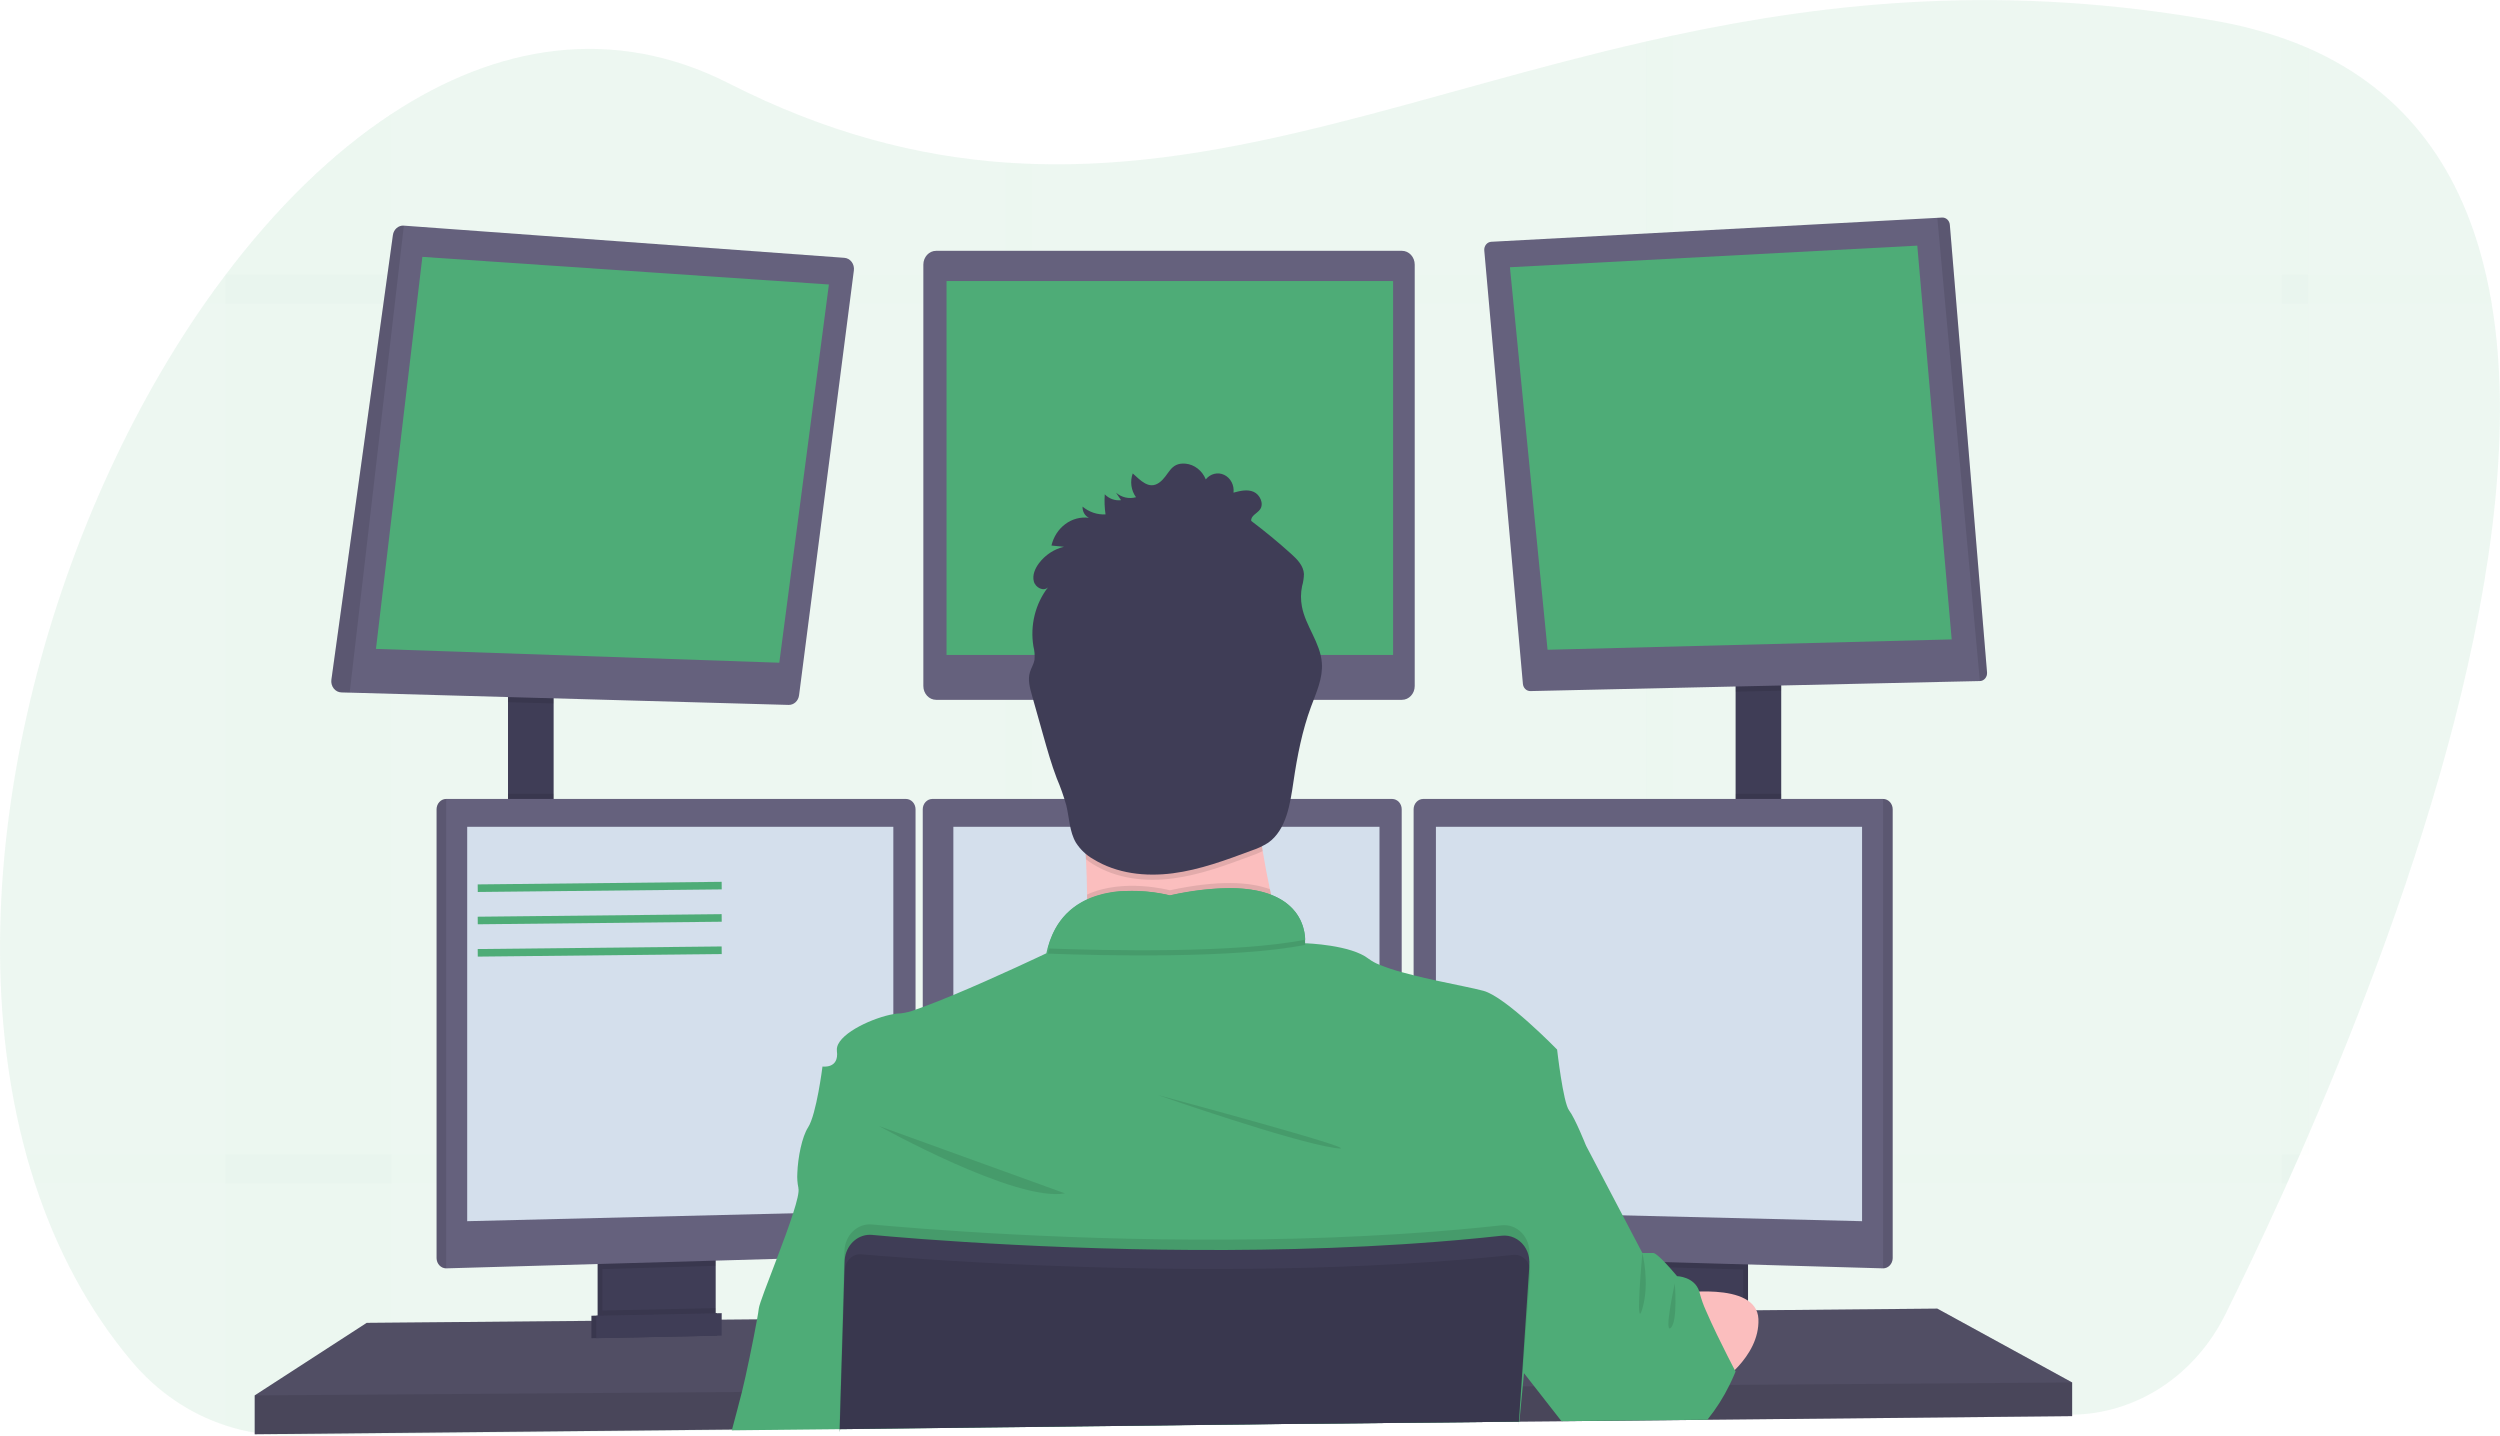 <svg width="660" height="379" viewBox="0 0 660 379" fill="none" xmlns="http://www.w3.org/2000/svg">
<g clip-path="url(#clip0)">
<path opacity="0.1" d="M609.397 299.695C608.661 301.405 607.928 303.092 607.197 304.756C606.057 307.341 604.93 309.877 603.819 312.361C603.325 313.462 602.83 314.543 602.349 315.624C596.898 327.64 591.808 338.268 587.486 347.008C583.564 354.928 577.74 361.563 570.624 366.22C563.509 370.876 555.364 373.382 547.042 373.475L450.925 374.604H449.911L441.671 374.699L434.623 374.781L413.01 375.035H412.136L401.133 375.164H400.797L332.979 375.958L272.444 376.642L265.402 376.724L221.669 377.237H221.619L193.256 377.565H192.951L103.267 378.611L76.438 378.926C70.713 378.996 65.011 378.115 59.534 376.313C50.003 373.207 41.437 367.355 34.758 359.387C23.236 345.688 14.838 329.705 9.197 312.361C8.381 309.858 7.621 307.323 6.915 304.756C-12.613 233.528 11.193 141.631 54.039 80.134C55.835 77.563 57.66 75.055 59.515 72.611L59.559 72.557C72.736 55.103 87.51 40.523 103.248 30.154C131.136 11.751 162.034 6.567 192.425 22.016C218.139 35.092 242.148 41.241 265.421 42.909C267.773 43.074 270.124 43.197 272.463 43.272C325.849 45.084 375.882 24.328 434.636 10.93C436.975 10.396 439.32 9.87 441.684 9.371C483.598 0.37 530.094 -4.376 585.388 5.602C591.133 6.615 596.801 8.078 602.349 9.979C604.787 10.827 607.136 11.739 609.397 12.715C635.789 24.3 650.182 45.706 656.299 72.529C656.878 75.019 657.378 77.552 657.801 80.127C668.645 144.647 636.885 236.167 609.397 299.695Z" fill="#4EAC77"/>
<g opacity="0.1">
<path opacity="0.1" d="M103.248 30.153V378.685L76.419 379C70.693 379.07 64.992 378.189 59.515 376.387V72.556H59.559C72.736 55.082 87.51 40.501 103.248 30.153Z" fill="#4EAC77"/>
<path opacity="0.1" d="M657.832 80.133H54.039C55.834 77.562 57.66 75.054 59.515 72.61V72.556H656.33C656.909 75.031 657.41 77.557 657.832 80.133Z" fill="#4EAC77"/>
<path opacity="0.1" d="M609.397 12.721V304.748H607.197C606.056 307.334 604.93 309.869 603.819 312.353C603.325 313.455 602.83 314.535 602.349 315.616V9.958C604.787 10.806 607.136 11.727 609.397 12.721Z" fill="#4EAC77"/>
<path opacity="0.1" d="M441.684 9.349V374.726L434.636 374.808V10.908C436.975 10.375 439.32 9.848 441.684 9.349Z" fill="#4EAC77"/>
<path opacity="0.1" d="M272.463 43.25V376.709L265.421 376.791V42.888C267.772 43.052 270.124 43.148 272.463 43.25Z" fill="#4EAC77"/>
<path opacity="0.1" d="M607.197 304.755C606.056 307.34 604.93 309.875 603.819 312.36H9.197C8.381 309.857 7.62 307.322 6.915 304.755H607.197Z" fill="#4EAC77"/>
</g>
<path d="M146.157 181.803H134.114V221.237H146.157V181.803Z" fill="#3F3D56"/>
<path d="M470.243 179.751H458.201V221.469H470.243V179.751Z" fill="#3F3D56"/>
<path d="M547.042 364.966V373.857L450.754 374.815L449.727 374.835L413.131 375.198L412.256 375.211L401.133 375.314H400.803L332.998 375.991L221.694 377.106H221.599L193.3 377.393L192.995 377.4L67.247 378.644V368.386L96.815 349.236L156.139 348.703L157.407 348.696L157.825 348.689L159.093 348.669L187.576 348.416L188.85 348.409L189.256 348.402L190.524 348.395L199.657 348.313L199.898 348.306L222.43 348.101H222.613L398.433 346.501L402.736 346.467H403.167L406.45 346.432L430.313 346.22L431.581 346.2L432.753 346.186H433.362L440.784 346.125L442.254 346.104L444.225 346.09L450.405 346.029L460.21 345.94L461.478 345.926L463.683 345.913H464.095L511.447 345.475L547.042 364.966Z" fill="#65617D"/>
<path opacity="0.2" d="M547.042 364.966V373.857L450.754 374.815L449.727 374.835L413.131 375.198L412.256 375.211L401.133 375.314H400.803L332.998 375.991L221.694 377.106H221.599L193.3 377.393L192.995 377.4L67.247 378.644V368.386L96.815 349.236L156.139 348.703L157.407 348.696L157.825 348.689L159.093 348.669L187.576 348.416L188.85 348.409L189.256 348.402L190.524 348.395L199.657 348.313L199.898 348.306L222.43 348.101H222.613L398.433 346.501L402.736 346.467H403.167L406.45 346.432L430.313 346.22L431.581 346.2L432.753 346.186H433.362L440.784 346.125L442.254 346.104L444.225 346.09L450.405 346.029L460.21 345.94L461.478 345.926L463.683 345.913H464.095L511.447 345.475L547.042 364.966Z" fill="black"/>
<path d="M187.671 330.778V347.527C187.672 348.32 187.464 349.097 187.071 349.768C186.678 350.438 186.117 350.975 185.453 351.315C184.959 351.574 184.418 351.714 183.869 351.726L161.749 352.232C161.158 352.247 160.572 352.114 160.037 351.842C159.362 351.508 158.789 350.971 158.388 350.296C157.987 349.62 157.774 348.835 157.775 348.033V330.778H187.671Z" fill="#3F3D56"/>
<path opacity="0.1" d="M187.671 330.778V347.527C187.672 348.32 187.464 349.097 187.071 349.768C186.678 350.438 186.117 350.975 185.453 351.315C184.959 351.574 184.418 351.714 183.869 351.726L161.749 352.232C161.158 352.247 160.572 352.114 160.037 351.842C159.362 351.508 158.789 350.971 158.388 350.296C157.987 349.62 157.774 348.835 157.775 348.033V330.778H187.671Z" fill="black"/>
<path d="M188.939 330.778V347.527C188.939 348.32 188.731 349.097 188.338 349.768C187.946 350.438 187.385 350.975 186.721 351.315C186.226 351.574 185.686 351.714 185.136 351.726L163.016 352.232C162.425 352.247 161.84 352.114 161.305 351.842C160.629 351.508 160.057 350.971 159.655 350.296C159.254 349.62 159.041 348.835 159.042 348.033V330.778H188.939Z" fill="#3F3D56"/>
<path d="M461.478 330.778H431.581V352.321H461.478V330.778Z" fill="#3F3D56"/>
<path opacity="0.1" d="M461.478 330.778H431.581V352.321H461.478V330.778Z" fill="black"/>
<path d="M460.21 330.778H430.313V352.321H460.21V330.778Z" fill="#3F3D56"/>
<path opacity="0.1" d="M146.157 181.796V185.715L134.114 185.379V181.796H146.157Z" fill="black"/>
<path d="M225.421 71.4L210.951 183.56C210.86 184.277 210.526 184.932 210.015 185.4C209.504 185.868 208.852 186.116 208.182 186.098L92.321 182.856L90.122 182.794C89.739 182.785 89.362 182.688 89.016 182.51C88.67 182.333 88.363 182.079 88.114 181.764C87.865 181.45 87.68 181.083 87.572 180.686C87.464 180.29 87.434 179.873 87.485 179.464L103.729 62.051C103.834 61.324 104.188 60.665 104.721 60.205C105.253 59.746 105.926 59.518 106.607 59.568L222.886 68.062C223.261 68.086 223.628 68.193 223.963 68.377C224.297 68.561 224.593 68.818 224.831 69.131C225.07 69.445 225.245 69.808 225.347 70.199C225.448 70.589 225.474 70.998 225.421 71.4V71.4Z" fill="#65617D"/>
<path d="M111.506 67.816L99.255 171.312L205.735 174.957L218.83 75.106L111.506 67.816Z" fill="#4EAC77"/>
<path d="M370.108 66.216H247.142C245.276 66.216 243.764 67.848 243.764 69.861V181.112C243.764 183.125 245.276 184.757 247.142 184.757H370.108C371.973 184.757 373.486 183.125 373.486 181.112V69.861C373.486 67.848 371.973 66.216 370.108 66.216Z" fill="#65617D"/>
<path d="M367.775 74.197H249.886V172.905H367.775V74.197Z" fill="#4EAC77"/>
<path opacity="0.1" d="M470.243 179.744V182.336L458.201 182.603V179.744H470.243Z" fill="black"/>
<path d="M524.58 177.556C524.597 177.839 524.561 178.123 524.474 178.391C524.387 178.659 524.25 178.905 524.072 179.115C523.895 179.324 523.68 179.493 523.44 179.61C523.201 179.728 522.942 179.792 522.679 179.799L404.029 182.446C403.536 182.457 403.058 182.266 402.69 181.912C402.322 181.558 402.092 181.067 402.045 180.537L391.847 66.134C391.822 65.85 391.851 65.564 391.931 65.292C392.011 65.02 392.142 64.769 392.315 64.554C392.488 64.338 392.7 64.163 392.938 64.038C393.175 63.914 393.434 63.842 393.698 63.829L511.447 57.51L512.715 57.441C513.219 57.413 513.713 57.596 514.094 57.954C514.475 58.311 514.712 58.814 514.756 59.356L524.58 177.556Z" fill="#65617D"/>
<path d="M398.623 70.552L506.161 64.848L515.244 168.802L408.554 171.537L398.623 70.552Z" fill="#4EAC77"/>
<path opacity="0.1" d="M524.58 177.556C524.597 177.839 524.561 178.123 524.474 178.391C524.387 178.659 524.25 178.905 524.072 179.115C523.895 179.324 523.68 179.493 523.44 179.61C523.201 179.728 522.942 179.792 522.678 179.799L511.447 57.51L512.715 57.441C513.219 57.413 513.713 57.596 514.094 57.954C514.475 58.311 514.712 58.814 514.756 59.356L524.58 177.556Z" fill="black"/>
<path opacity="0.1" d="M106.626 59.561L92.321 182.856L90.122 182.794C89.739 182.785 89.362 182.688 89.016 182.51C88.67 182.333 88.363 182.079 88.114 181.764C87.865 181.45 87.68 181.083 87.572 180.686C87.464 180.29 87.434 179.873 87.485 179.464L103.729 62.051C103.833 61.319 104.189 60.655 104.726 60.194C105.263 59.732 105.941 59.506 106.626 59.561V59.561Z" fill="black"/>
<path opacity="0.1" d="M146.157 209.556H134.114V221.237H146.157V209.556Z" fill="black"/>
<path opacity="0.1" d="M188.939 330.771V334.17L159.042 335.032V330.771H188.939Z" fill="black"/>
<path d="M241.704 213.625V328.658C241.696 329.36 241.438 330.032 240.984 330.535C240.53 331.038 239.914 331.333 239.264 331.359L117.794 334.847H117.762C117.101 334.838 116.469 334.551 116.001 334.046C115.533 333.541 115.267 332.859 115.258 332.146V213.625C115.267 212.911 115.533 212.229 116.001 211.724C116.469 211.22 117.101 210.932 117.762 210.923H239.2C239.862 210.932 240.494 211.22 240.961 211.724C241.429 212.229 241.696 212.911 241.704 213.625V213.625Z" fill="#65617D"/>
<path opacity="0.1" d="M117.794 210.923V334.847H117.762C117.101 334.838 116.469 334.551 116.001 334.046C115.533 333.541 115.267 332.859 115.258 332.146V213.625C115.267 212.911 115.533 212.229 116.001 211.724C116.469 211.22 117.101 210.932 117.762 210.923H117.794Z" fill="black"/>
<path d="M123.34 218.269H235.841V319.658L123.34 322.393V218.269Z" fill="#D4DFEC"/>
<path opacity="0.1" d="M470.243 209.556H458.201V221.469H470.243V209.556Z" fill="black"/>
<path opacity="0.1" d="M460.21 330.771V335.155L430.313 334.293V330.771H460.21Z" fill="black"/>
<path d="M499.665 213.625V332.146C499.657 332.865 499.386 333.552 498.911 334.058C498.437 334.564 497.797 334.847 497.13 334.847V334.847L375.634 331.359C374.984 331.333 374.368 331.038 373.914 330.535C373.46 330.032 373.202 329.36 373.194 328.658V213.625C373.202 212.911 373.469 212.229 373.937 211.724C374.404 211.22 375.036 210.932 375.698 210.923H497.136C497.802 210.925 498.44 211.209 498.913 211.715C499.387 212.22 499.657 212.906 499.665 213.625V213.625Z" fill="#65617D"/>
<path opacity="0.1" d="M499.665 213.625V332.146C499.657 332.865 499.386 333.552 498.911 334.058C498.437 334.564 497.797 334.847 497.13 334.847V334.847V210.923C497.797 210.923 498.437 211.207 498.911 211.712C499.386 212.218 499.657 212.905 499.665 213.625Z" fill="black"/>
<path d="M491.584 218.269H379.082V319.658L491.584 322.393V218.269Z" fill="#D4DFEC"/>
<path d="M370.05 213.625V328.658C370.043 329.36 369.785 330.032 369.331 330.535C368.877 331.038 368.261 331.333 367.61 331.359L246.14 334.847C245.474 334.847 244.833 334.564 244.359 334.058C243.884 333.552 243.614 332.865 243.605 332.146V213.625C243.613 212.911 243.88 212.229 244.348 211.724C244.815 211.22 245.447 210.932 246.109 210.923H367.547C368.208 210.932 368.84 211.22 369.308 211.724C369.776 212.229 370.042 212.911 370.05 213.625V213.625Z" fill="#65617D"/>
<path d="M251.686 218.269H364.188V319.658L251.686 322.393V218.269Z" fill="#D4DFEC"/>
<path opacity="0.1" d="M547.042 364.966V373.857L450.754 374.815L449.727 374.835L413.131 375.198L412.256 375.211L401.133 375.314H400.803L332.998 375.991L221.694 377.106H221.599L193.3 377.393L192.995 377.4L67.247 378.644V368.386L195.6 367.476H195.905L221.884 367.285H222.005L401.424 366.006H401.608L401.716 365.999H402.014L405.05 365.978H405.975L453.187 365.636L455.976 365.623L456.597 365.616L547.042 364.966Z" fill="black"/>
<path d="M308.831 221.237C326.798 221.237 341.364 205.52 341.364 186.132C341.364 166.744 326.798 151.027 308.831 151.027C290.863 151.027 276.297 166.744 276.297 186.132C276.297 205.52 290.863 221.237 308.831 221.237Z" fill="#FBBEBE"/>
<path d="M341.371 257.942C341.371 257.942 278.306 266.149 284.328 257.942C286.508 254.974 287.11 246.179 286.99 236.159C286.952 233.116 286.85 229.963 286.704 226.824C286.007 211.778 284.328 197.074 284.328 197.074C284.328 197.074 339.469 169.034 333.131 191.261C330.596 200.241 331.426 212.852 333.353 224.69C333.917 228.144 334.57 231.529 335.254 234.744C336.925 242.584 338.966 250.327 341.371 257.942V257.942Z" fill="#FBBEBE"/>
<path opacity="0.1" d="M341.371 257.942C341.371 257.942 278.306 266.149 284.328 257.942C286.508 254.974 287.11 246.179 286.99 236.159C296.605 231.728 308.837 235.031 308.837 235.031C321.716 232.261 329.975 232.802 335.254 234.744C336.925 242.584 338.966 250.327 341.371 257.942V257.942Z" fill="black"/>
<path d="M221.669 377.878V377.304L332.979 375.998L400.797 375.314H400.987L400.917 376.326L401.012 375.314H401.133V375.198L402.001 365.999L402.33 362.518L402.432 361.43L402.521 360.521L406.438 346.426L410.355 332.351L413.65 320.499L418.683 302.389C418.683 302.389 415.831 295.208 414.246 293.156C412.662 291.104 411.077 277.084 411.077 277.084C411.077 277.084 397.552 263.181 391.638 261.58C389.16 260.896 384.267 259.987 379.07 258.845C377.124 258.421 375.127 257.969 373.207 257.477C372.123 257.21 371.058 256.93 370.038 256.649C368.052 256.114 366.095 255.461 364.175 254.693C363.169 254.299 362.211 253.773 361.323 253.127C356.664 249.441 344.99 249.024 344.54 249.024C344.538 249.008 344.538 248.992 344.54 248.976V248.914C344.556 248.627 344.556 248.34 344.54 248.053C344.54 247.779 344.54 247.458 344.483 247.095C344.483 246.986 344.483 246.869 344.438 246.753C344.407 246.507 344.369 246.247 344.311 245.974C344.292 245.851 344.267 245.73 344.235 245.611C344.052 244.787 343.786 243.987 343.443 243.224C343.399 243.115 343.342 242.999 343.291 242.889C342.98 242.257 342.62 241.656 342.214 241.09C342.131 240.974 342.042 240.851 341.947 240.735C341.428 240.074 340.851 239.47 340.223 238.929C340.052 238.786 339.875 238.635 339.691 238.498C339.588 238.409 339.48 238.326 339.368 238.252L338.804 237.856L338.278 237.527C337.815 237.254 337.327 236.987 336.794 236.734C336.63 236.652 336.452 236.577 336.275 236.501C336.097 236.426 335.818 236.31 335.584 236.214H335.546L335.07 236.009C334.709 235.879 334.342 235.763 333.955 235.647L333.366 235.482L332.732 235.325L332.098 235.181C331.464 235.045 330.786 234.922 330.076 234.826L329.353 234.73L328.612 234.648L327.845 234.58L326.755 234.511L325.487 234.463C319.897 234.463 314.322 235.102 308.856 236.372C305.059 235.46 301.17 235.074 297.283 235.223H296.731L296.097 235.264H295.692L294.874 235.346C294.602 235.346 294.323 235.407 294.05 235.448C293.778 235.489 293.492 235.523 293.22 235.571L292.802 235.647C292.39 235.722 291.971 235.804 291.534 235.9C291.395 235.927 291.255 235.961 291.116 236.002C290.564 236.132 290.013 236.289 289.468 236.467C289.195 236.549 288.923 236.645 288.65 236.748C288.511 236.789 288.378 236.843 288.245 236.898L287.839 237.055L287.44 237.226L286.964 237.432C286.723 237.541 286.489 237.657 286.254 237.78C286.121 237.842 285.988 237.91 285.861 237.986C285.735 238.061 285.602 238.122 285.481 238.198C284.048 238.997 282.724 240.005 281.545 241.193L281.222 241.528L280.905 241.877C280.797 241.993 280.696 242.116 280.594 242.239C280.181 242.727 279.796 243.241 279.441 243.778C279.339 243.922 279.244 244.065 279.149 244.216C278.747 244.856 278.383 245.523 278.059 246.213C277.977 246.377 277.901 246.548 277.825 246.712C277.307 247.868 276.883 249.069 276.557 250.303C276.439 250.759 276.331 251.215 276.234 251.67C276.234 251.67 262.816 258.058 251.686 262.681C248.726 263.912 245.938 265.027 243.605 265.868C242.927 266.115 242.293 266.34 241.704 266.552C240.425 267.051 239.095 267.382 237.742 267.537C237.105 267.548 236.469 267.612 235.841 267.729C230.726 268.624 221.961 272.516 221.004 276.421C220.926 276.733 220.904 277.058 220.94 277.378C220.94 277.378 220.94 277.426 220.94 277.454C221.574 282.241 217.137 281.557 217.137 281.557C217.137 281.557 215.553 294.209 213.334 297.629C211.731 300.091 210.634 305.583 210.495 309.727C210.415 311.018 210.509 312.315 210.774 313.578C210.774 313.612 210.774 313.646 210.774 313.673C211.027 314.59 210.419 317.093 209.386 320.3C208.264 323.823 206.629 328.2 205.057 332.33C202.686 338.568 200.455 344.23 200.316 345.475C200.259 346.029 200.094 347.021 199.866 348.299C198.941 353.511 196.887 363.434 195.873 367.449C195.119 370.444 194.022 374.548 193.268 377.365C193.268 377.448 193.224 377.53 193.205 377.605L221.618 377.304V377.878H221.707H221.669Z" fill="#4EAC77"/>
<path opacity="0.1" d="M232.038 297.266C232.038 297.266 268.165 317.442 281.159 315.048L232.038 297.266Z" fill="black"/>
<path opacity="0.1" d="M305.56 289.06C305.56 289.06 340.737 301.37 352.462 303.08C364.188 304.789 305.56 289.06 305.56 289.06Z" fill="black"/>
<path opacity="0.1" d="M344.578 249.448C326.197 253.1 291.591 252.313 276.633 251.759C282.116 230.558 308.85 237.767 308.85 237.767C341.941 230.64 344.476 245.426 344.578 249.448Z" fill="black"/>
<path d="M344.578 248.08C326.197 251.732 291.591 250.946 276.633 250.392C282.116 229.19 308.85 236.399 308.85 236.399C341.941 229.273 344.476 244.059 344.578 248.08Z" fill="#4EAC77"/>
<path d="M442.146 341.549C442.146 341.549 463.798 337.959 464.222 348.217C464.647 358.476 453.181 365.643 453.181 365.643L442.146 341.549Z" fill="#FBBEBE"/>
<path opacity="0.1" d="M333.353 224.69C332.422 225.139 331.47 225.537 330.501 225.88C323.668 228.424 316.779 230.989 309.585 231.919C302.391 232.849 294.842 232.029 288.568 228.158C287.909 227.756 287.274 227.311 286.666 226.824C285.969 211.778 284.29 197.074 284.29 197.074C284.29 197.074 339.431 169.034 333.093 191.261C330.57 200.241 331.426 212.852 333.353 224.69Z" fill="black"/>
<path d="M299.907 131.262C299.002 131.52 298.054 131.546 297.139 131.338C296.223 131.13 295.365 130.694 294.633 130.065L295.952 132.042C295.175 132.138 294.388 132.051 293.645 131.785C292.903 131.519 292.224 131.082 291.655 130.503C291.535 132.272 291.603 134.05 291.857 135.803C289.676 135.917 287.528 135.189 285.798 133.751C285.764 134.368 285.907 134.982 286.206 135.509C286.505 136.036 286.947 136.451 287.471 136.699C285.28 136.417 283.068 137.004 281.249 138.352C279.43 139.7 278.127 141.716 277.584 144.024L280.892 144.352C278.292 144.951 275.959 146.488 274.275 148.708C273.261 150.076 272.488 151.827 272.932 153.496C273.375 155.165 275.518 156.231 276.684 155.041C275.025 157.178 273.819 159.68 273.151 162.373C272.484 165.065 272.37 167.883 272.818 170.628C273.118 171.797 273.217 173.017 273.109 174.225C272.9 175.353 272.241 176.331 271.911 177.433C271.277 179.43 271.88 181.597 272.444 183.588L275.416 194.133C276.494 197.943 277.565 201.759 278.972 205.445C279.968 207.776 280.815 210.177 281.507 212.633C282.306 215.943 282.337 219.568 284.042 222.461C285.211 224.281 286.773 225.767 288.593 226.79C294.862 230.661 302.436 231.482 309.61 230.551C316.785 229.621 323.668 227.057 330.494 224.513C332.011 224.02 333.467 223.331 334.83 222.461C339.552 219.123 340.604 212.298 341.485 206.286C342.467 199.584 343.779 192.896 346.105 186.59C347.487 182.835 349.274 179.026 348.97 175.005C348.583 169.663 344.666 165.334 343.697 160.082C343.372 158.326 343.387 156.517 343.741 154.768C344.042 153.726 344.21 152.644 344.242 151.554C344.134 149.351 342.461 147.655 340.889 146.24C337.479 143.167 333.959 140.262 330.33 137.527C330.146 136.159 331.87 135.571 332.649 134.49C333.752 132.965 332.611 130.544 330.938 129.833C329.265 129.121 327.389 129.586 325.646 130.058C325.759 129.096 325.582 128.119 325.14 127.274C324.698 126.429 324.015 125.76 323.192 125.368C322.37 124.975 321.452 124.879 320.575 125.095C319.698 125.31 318.909 125.825 318.325 126.564C317.862 125.418 317.123 124.428 316.184 123.697C315.245 122.965 314.142 122.519 312.989 122.405C308.786 122.05 308.704 125.517 306.017 127.425C303.329 129.333 301.111 126.817 299.045 124.984C298.665 126.02 298.545 127.145 298.696 128.248C298.848 129.35 299.265 130.389 299.907 131.262V131.262Z" fill="#3F3D56"/>
<path d="M458.201 362.066C458.201 362.066 457.637 363.516 456.597 365.616C455.025 368.846 453.111 371.869 450.893 374.623L450.722 374.821H449.695L413.099 375.184H412.224L412.117 375.047L405.018 365.958L402.343 362.532L402.236 362.388L402.007 362.101L401.881 361.937L401.716 361.725L396.512 355.063L398.414 346.514L401.652 332.111L401.735 331.763L402.369 329.027L402.819 326.975L404.327 320.287L409.499 297.273L418.689 302.403L428.38 320.868L433.584 330.785H436.436C436.975 330.785 438.211 331.906 439.453 333.199C439.897 333.657 440.34 334.143 440.721 334.567C441.849 335.825 442.742 336.906 442.742 336.906C442.742 336.906 447.363 337.015 448.605 340.941C448.669 341.131 448.722 341.325 448.764 341.522C449.176 343.065 449.712 344.566 450.367 346.008C451.185 347.93 452.212 350.112 453.251 352.293C455.184 356.294 457.149 360.104 457.871 361.485L457.96 361.656L458.201 362.066Z" fill="#4EAC77"/>
<path opacity="0.1" d="M403.757 331.188L403.693 332.166V332.235L403.586 333.808L402.743 346.467L401.722 361.718L401.431 366.013L400.797 375.204V375.321L332.979 376.005L221.688 377.304V377.878H221.599V377.304V377.112L221.885 367.292L222.43 348.101L222.899 331.831L222.943 330.21C222.971 329.232 223.183 328.27 223.567 327.383C223.951 326.496 224.498 325.703 225.175 325.052C225.853 324.401 226.646 323.906 227.507 323.597C228.367 323.288 229.277 323.172 230.181 323.255C233.173 323.528 237.058 323.864 241.704 324.219L243.605 324.37C270.435 326.38 320.018 328.979 370.051 325.737C371.103 325.676 372.161 325.608 373.22 325.525C380.977 324.999 388.729 324.322 396.404 323.474C397.375 323.364 398.356 323.485 399.278 323.829C400.2 324.172 401.041 324.73 401.742 325.462C402.443 326.194 402.987 327.083 403.335 328.067C403.683 329.05 403.827 330.104 403.757 331.154V331.188Z" fill="black"/>
<path d="M221.669 377.878V377.304L332.979 375.998L400.797 375.314H400.987V375.198L401.621 366.006L401.893 361.902L402.933 346.439L403.75 334.197V333.896C403.788 333.332 403.765 332.765 403.681 332.207C403.684 332.185 403.684 332.161 403.681 332.139C403.506 330.985 403.071 329.895 402.413 328.965C401.715 328 400.801 327.242 399.756 326.763C398.711 326.285 397.571 326.101 396.442 326.23C388.767 327.078 381.015 327.755 373.258 328.282C372.199 328.364 371.141 328.432 370.089 328.494C320.056 331.701 270.473 329.102 243.643 327.126L241.742 326.975C237.096 326.62 233.211 326.291 230.219 326.011C228.573 325.861 226.935 326.374 225.619 327.452C224.303 328.529 223.404 330.094 223.095 331.845C223.031 332.215 222.993 332.59 222.981 332.966L222.55 348.122L221.961 367.319L221.682 377.14V377.331V377.906L221.669 377.878Z" fill="#3F3D56"/>
<path opacity="0.1" d="M403.947 335.982L403.167 346.467L402.007 362.094L401.716 366.006L401.082 374.767L401.044 375.204V375.321L400.949 376.333L401.019 375.321H400.835L333.017 376.005L221.688 377.304V377.112L221.999 367.292L222.633 348.101L223.038 335.346C223.058 334.621 223.246 333.912 223.585 333.285C223.924 332.658 224.402 332.132 224.978 331.756C225.695 331.281 226.534 331.066 227.373 331.14C228.704 331.257 230.34 331.393 232.247 331.544C235.347 331.79 239.169 332.077 243.618 332.378C251.858 332.939 262.195 333.541 274.041 334.033C306.999 335.401 351.493 335.859 393.755 331.865C395.657 331.687 397.621 331.489 399.542 331.291C400.302 331.209 401.068 331.366 401.747 331.742C401.94 331.846 402.123 331.969 402.293 332.111C402.844 332.543 403.281 333.123 403.56 333.794C403.625 333.927 403.678 334.067 403.719 334.211C403.909 334.778 403.987 335.381 403.947 335.982V335.982Z" fill="black"/>
<path opacity="0.1" d="M188.939 345.345V347.527C188.939 348.32 188.731 349.097 188.338 349.768C187.946 350.438 187.385 350.975 186.721 351.315L161.305 351.842C160.629 351.508 160.057 350.971 159.655 350.296C159.254 349.62 159.041 348.835 159.042 348.033V345.981L188.939 345.345Z" fill="black"/>
<path d="M189.256 352.601L156.139 353.285V347.356L189.256 346.672V352.601Z" fill="#3F3D56"/>
<path opacity="0.1" d="M189.256 352.601L156.139 353.285V347.356L189.256 346.672V352.601Z" fill="black"/>
<path d="M190.524 352.601L157.407 353.285V347.356L190.524 346.672V352.601Z" fill="#3F3D56"/>
<g opacity="0.1">
<path opacity="0.1" d="M300.167 129.019C299.547 128.151 299.136 127.131 298.969 126.051C298.816 127.107 298.907 128.188 299.235 129.197C299.549 129.165 299.861 129.106 300.167 129.019Z" fill="black"/>
<path opacity="0.1" d="M292.117 133.56C291.998 132.722 291.919 131.877 291.883 131.029C291.883 131.871 291.883 132.719 291.883 133.567L292.117 133.56Z" fill="black"/>
<path opacity="0.1" d="M343.773 156.382C343.808 155.773 343.884 155.167 344.001 154.57C344.301 153.529 344.471 152.451 344.508 151.362C344.494 151.118 344.46 150.875 344.406 150.637C344.299 151.266 344.128 151.895 344.001 152.518C343.748 153.787 343.671 155.089 343.773 156.382Z" fill="black"/>
<path opacity="0.1" d="M330.589 135.249L331.28 135.789C331.863 135.335 332.408 134.827 332.909 134.271C333.148 133.915 333.296 133.498 333.338 133.061C333.38 132.624 333.315 132.183 333.15 131.782C333.087 131.938 333.006 132.085 332.909 132.219C332.13 133.3 330.406 133.895 330.589 135.249Z" fill="black"/>
<path opacity="0.1" d="M278.509 141.828C278.278 142.327 278.093 142.849 277.958 143.388C278.949 142.791 280.017 142.355 281.127 142.095L278.509 141.828Z" fill="black"/>
<path opacity="0.1" d="M287.25 134.387C286.833 134.14 286.435 133.859 286.058 133.546C286.042 133.817 286.061 134.088 286.115 134.353C286.493 134.334 286.873 134.345 287.25 134.387V134.387Z" fill="black"/>
<path opacity="0.1" d="M349.217 174.683C348.957 178 347.525 181.194 346.365 184.34C344.039 190.646 342.727 197.334 341.745 204.043C340.864 210.055 339.843 216.88 335.09 220.211C333.731 221.086 332.277 221.776 330.761 222.262C323.928 224.813 317.039 227.371 309.845 228.301C302.651 229.232 295.102 228.418 288.828 224.547C287.008 223.522 285.447 222.037 284.277 220.218C282.585 217.325 282.553 213.7 281.742 210.39C281.05 207.932 280.203 205.528 279.206 203.195C277.806 199.516 276.728 195.672 275.657 191.89C274.664 188.375 273.673 184.857 272.685 181.338C272.359 180.279 272.117 179.192 271.962 178.089C271.715 179.84 272.196 181.673 272.685 183.389C273.673 186.914 274.664 190.431 275.657 193.942C276.728 197.751 277.806 201.568 279.206 205.247C280.203 207.58 281.05 209.984 281.742 212.442C282.54 215.752 282.572 219.376 284.277 222.269C285.447 224.089 287.008 225.574 288.828 226.598C295.102 230.469 302.67 231.283 309.845 230.353C317.02 229.423 323.903 226.865 330.761 224.314C332.277 223.827 333.731 223.138 335.09 222.262C339.811 218.932 340.864 212.107 341.745 206.095C342.727 199.386 344.039 192.697 346.365 186.392C347.747 182.644 349.534 178.835 349.23 174.806C349.23 174.765 349.217 174.724 349.217 174.683Z" fill="black"/>
<path opacity="0.1" d="M273.356 172.036C273.356 172.036 273.356 171.989 273.356 171.961C273.471 170.755 273.372 169.537 273.065 168.371C272.938 167.62 272.856 166.862 272.818 166.1C272.745 167.546 272.828 168.997 273.065 170.422C273.166 170.956 273.28 171.496 273.356 172.036Z" fill="black"/>
<path opacity="0.1" d="M275.289 155.308C275.777 154.425 276.33 153.585 276.944 152.798C275.784 153.995 273.642 152.928 273.192 151.266C273.026 151.938 273.026 152.646 273.192 153.318C273.348 153.82 273.624 154.268 273.992 154.618C274.361 154.967 274.808 155.205 275.289 155.308V155.308Z" fill="black"/>
</g>
<path opacity="0.1" d="M433.59 330.778C433.59 330.778 435.599 338.643 433.59 345.482C431.581 352.321 433.59 330.778 433.59 330.778Z" fill="black"/>
<path opacity="0.1" d="M442.147 338.8C442.147 338.8 442.99 348.785 441.088 350.556C439.187 352.328 442.147 338.8 442.147 338.8Z" fill="black"/>
<path d="M126.122 234.484L190.524 233.8" stroke="#4EAC77" stroke-width="2" stroke-miterlimit="10"/>
<path d="M126.122 243.012L190.524 242.335" stroke="#4EAC77" stroke-width="2" stroke-miterlimit="10"/>
<path d="M126.122 251.547L190.524 250.863" stroke="#4EAC77" stroke-width="2" stroke-miterlimit="10"/>
</g>
<defs>
<clipPath id="clip0">
<rect width="660" height="379" fill="white"/>
</clipPath>
</defs>
</svg>
